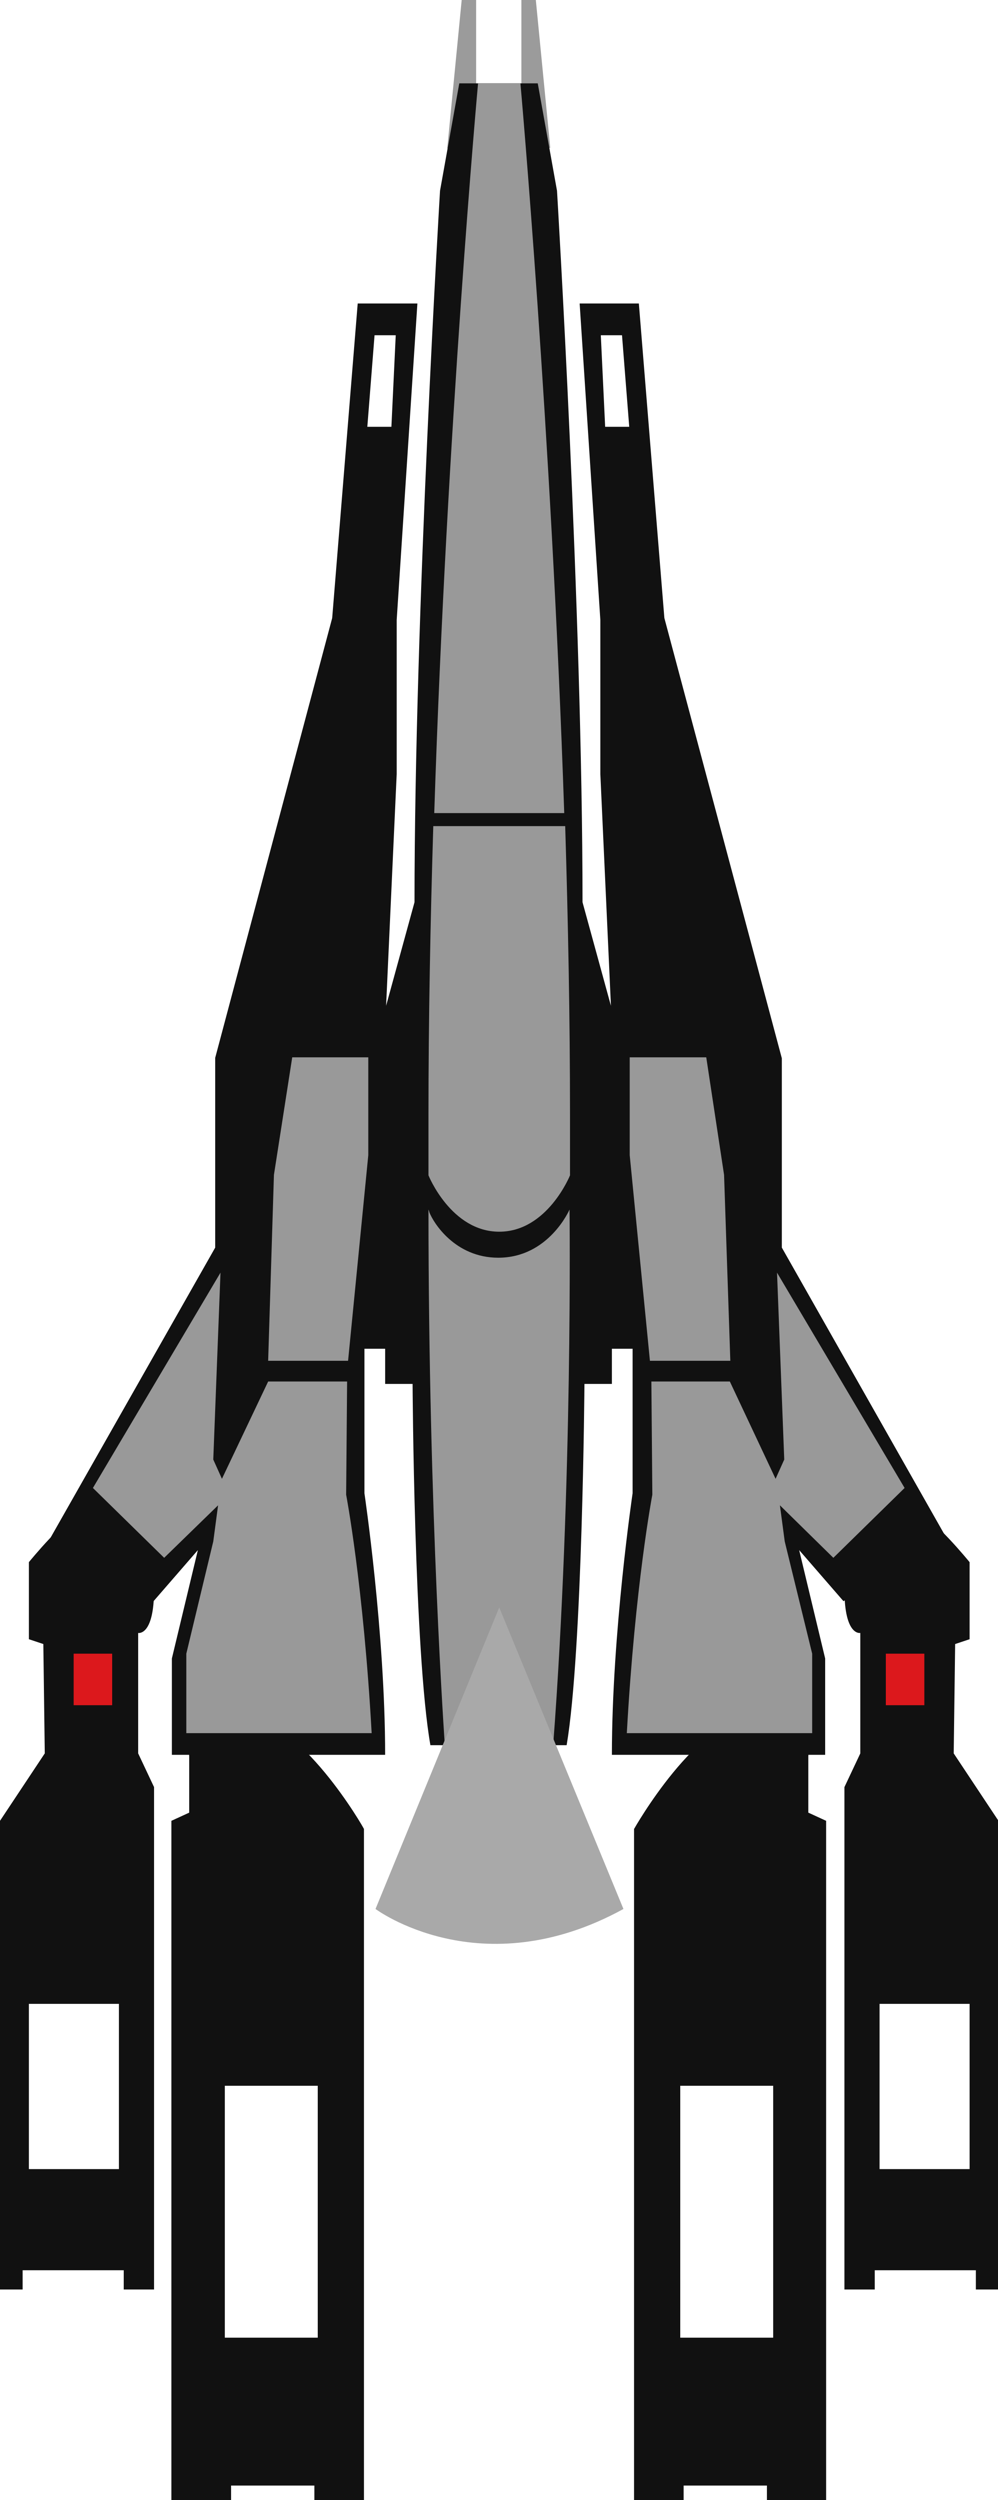 <?xml version="1.0" encoding="utf-8"?>
<!-- Generator: Adobe Illustrator 22.1.0, SVG Export Plug-In . SVG Version: 6.00 Build 0)  -->
<svg version="1.1" id="Calque_3" xmlns="http://www.w3.org/2000/svg" xmlns:xlink="http://www.w3.org/1999/xlink" x="0px" y="0px"
	 viewBox="0 0 207.3 519" style="enable-background:new 0 0 207.3 519;" xml:space="preserve">
<style type="text/css">
	.st0{fill:#9B9B9B;}
	.st1{fill:#111111;}
	.st2{fill:#DC181C;}
	.st3{fill:#999999;}
	.st4{fill:#A9A9A9;}
</style>
<polygon class="st0" points="98.9,0 98.9,30.8 92.9,30.8 95.9,0 "/>
<polygon class="st0" points="108.3,0 108.3,30.7 114.3,30.7 111.3,0 "/>
<path class="st1" d="M50.3,356.3c-12,0-11,8.3-11,8.3v11.7l-3.7,1.7v98.3V519H48v-3h17.3v3h10.3V379.7
	C75.7,379.7,62.3,356.3,50.3,356.3z M66,485.3H46.7V433H66V485.3z"/>
<path class="st1" d="M131.7,379.7V519H142v-3h17.3v3h12.3v-42.7V378l-3.7-1.7v-11.7c0,0,1-8.3-11-8.3S131.7,379.7,131.7,379.7z
	 M141.3,433h19.3v52.3h-19.3V433z"/>
<path class="st1" d="M28.7,339c0,0,3.3,0.7,3.3-9s-11-15.5-15.5-15.5c-2.5,0-10.5,9.8-10.5,9.8c0,5.3,0,16,0,16l3,1L9.3,364L0,378
	v97.3h4.7v-4h21v4H32V371l-3.3-7V339z M24.7,450.3H6V416h18.7V450.3z"/>
<rect x="15.3" y="343.3" class="st2" width="8" height="10.7"/>
<path class="st1" d="M196.6,319.3L162.4,259v-39.3L138,128.3L132.7,63h-12.3l4.3,65.7v32l2.2,48.1l-5.9-21.5
	c0-60-5.3-147.7-5.3-147.7l-4-22.3h-8h-0.3h-8l-4,22.3c0,0-5.3,87.7-5.3,147.7l-5.9,21.5l2.2-48.1v-32L86.7,63H74.3L69,128.3
	l-24.3,91.3V259l-34.3,60.4l21.5,13l9.2-10.6l-5.4,22.5v20H80c0-25.3-4.3-54.3-4.3-54.3v-30H80v7.3h5.7c0,0,0.3,55.7,3.7,75h14h0.3
	h14c3.3-19.3,3.7-75,3.7-75h5.7V280h4.3v30c0,0-4.3,29-4.3,54.3h44.3v-20l-5.4-22.5l9.2,10.6L196.6,319.3z M76.3,88.6l1.5-19h4.4
	l-0.9,19H76.3z M125.7,88.6l-0.9-19h4.4l1.5,19H125.7z"/>
<path class="st1" d="M178.7,364l-3.3,7v104.3h6.3v-4h21v4h4.7V378l-9.3-14l0.3-22.7l3-1c0,0,0-10.7,0-16c0,0-8-9.8-10.5-9.8
	c-4.5,0-15.5,5.8-15.5,15.5s3.3,9,3.3,9V364z M182.7,416h18.7v34.3h-18.7V416z"/>
<rect x="184" y="343.3" class="st2" width="8" height="10.7"/>
<path class="st3" d="M89,251.1c0,0,0.1,0.2,0.2,0.6c0.8,2.1,5.3,9.4,14.3,9.4c10.5,0,14.8-10,14.8-10s0.7,57-3.4,111.2H92.4
	C92.4,362.3,89,314.5,89,251.1z"/>
<g>
	<path class="st3" d="M38.7,343.3v16.5h38.5c-1.7-30.7-5.3-49.5-5.3-49.5l0.2-23.5H55.7L46.1,307l-1.8-4l1.5-38.8l-26.5,44.7
		l14.8,14.5l11.2-10.9l-1,7.5L38.7,343.3z"/>
	<polygon class="st3" points="72.3,282.5 55.7,282.5 56.9,243.9 60.7,219.5 76.5,219.5 76.5,239.8 	"/>
</g>
<g>
	<path class="st3" d="M117.2,168.8c-2.7-80.1-9.1-151.5-9.1-151.5h-4.4h-4.4c0,0-6.5,71.4-9.1,151.5H117.2z"/>
	<path class="st3" d="M90,171.5c-0.6,19.8-1,40-1,59.8V244c0,0,4.7,11.7,14.7,11.7s14.7-11.7,14.7-11.7v-12.7
		c0-19.8-0.4-40.1-1-59.8H90z"/>
</g>
<path class="st4" d="M103.7,333.7L78,396.3c0,0,21.8,16.3,51.5,0L103.7,333.7z"/>
<g>
	<path class="st3" d="M168.7,343.3v16.5h-38.5c1.7-30.7,5.3-49.5,5.3-49.5l-0.2-23.5h16.3l9.5,20.2l1.8-4l-1.5-38.8l26.5,44.7
		l-14.8,14.5L162,312.5l1,7.5L168.7,343.3z"/>
	<polygon class="st3" points="135,282.5 151.7,282.5 150.4,243.9 146.7,219.5 130.8,219.5 130.8,239.8 	"/>
</g>
</svg>
